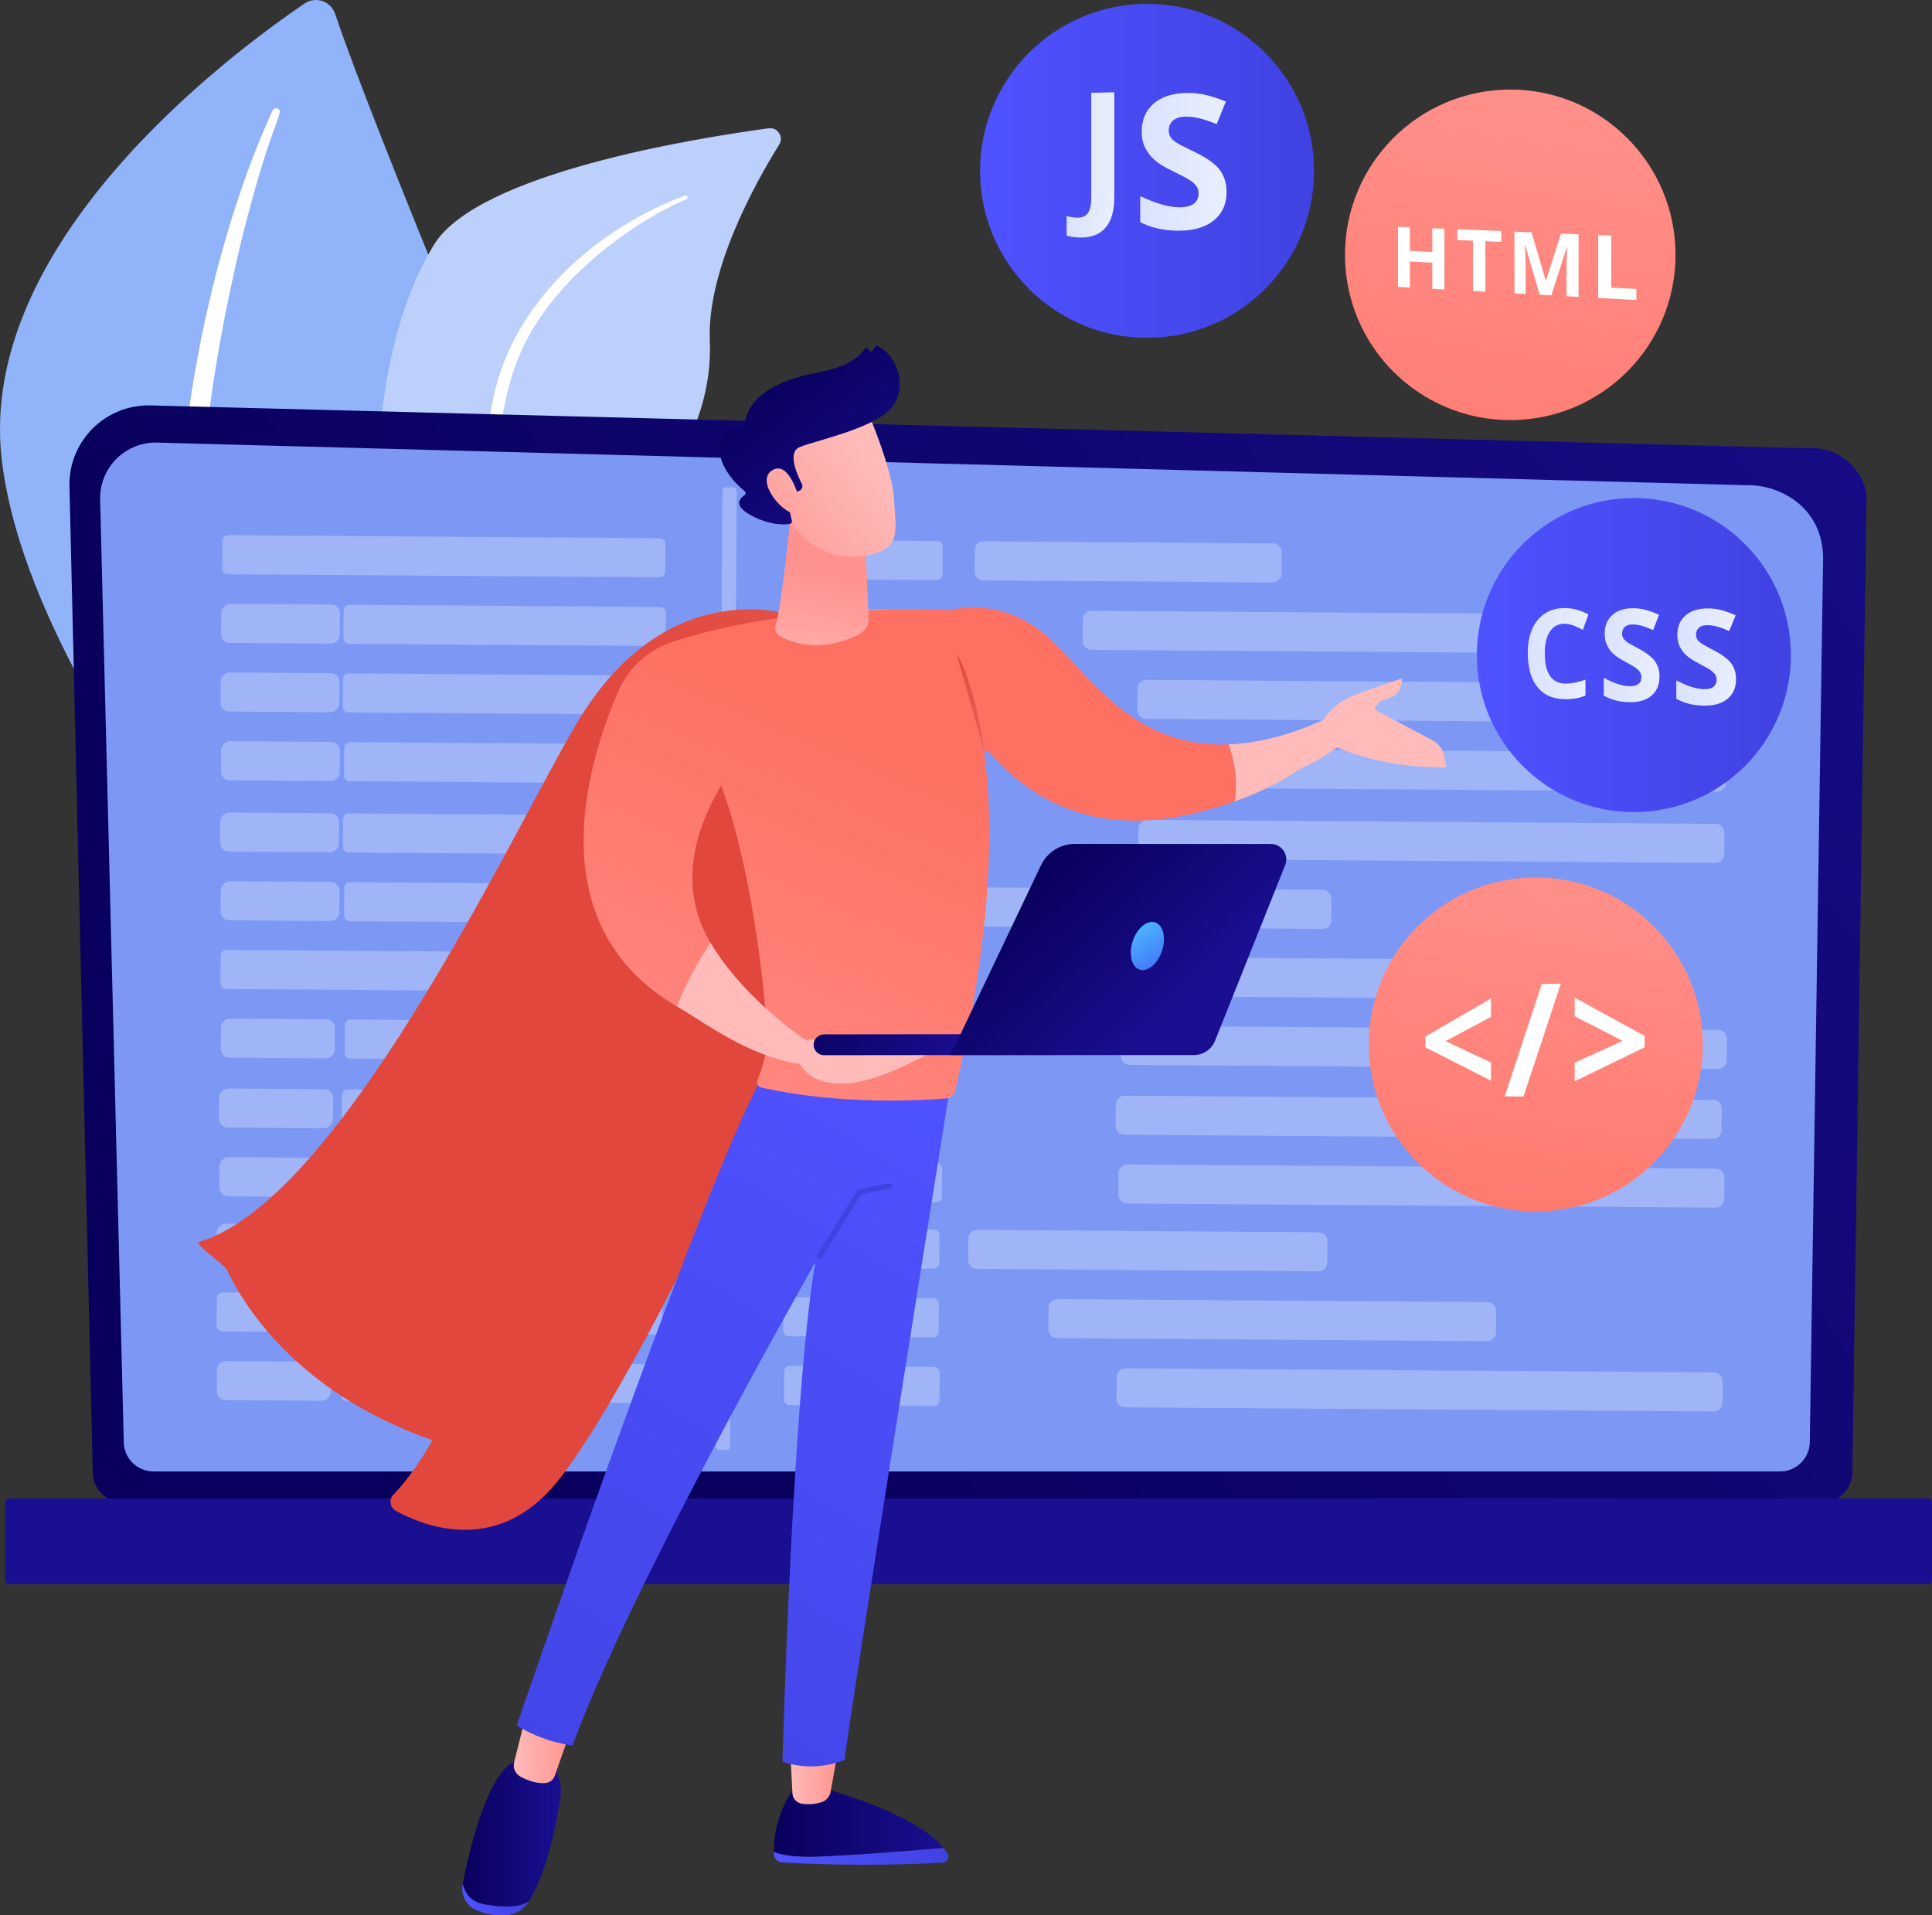 <?xml version="1.0" encoding="UTF-8"?><svg xmlns="http://www.w3.org/2000/svg" xmlns:xlink="http://www.w3.org/1999/xlink" viewBox="0 0 2791.13 2767.09"><rect x="0" y="0" width="2791.13" height="2767.09" fill="#333333" stroke="none"/><defs><linearGradient id="uuid-f533dae1-67f4-4eb5-a7a8-e3409a4de229" x1="814.23" y1="1774.52" x2="3226.4" y2="177.85" gradientUnits="userSpaceOnUse"><stop offset="0" stop-color="#09005d"/><stop offset="1" stop-color="#1a0f91"/></linearGradient><linearGradient id="uuid-f54ec94c-48d6-412d-8347-aca8b2641254" x1="1399.34" y1="1232" x2="1399.34" y2="1830.17" gradientTransform="translate(2798.68 4453.39) rotate(-180)" xlink:href="#uuid-f533dae1-67f4-4eb5-a7a8-e3409a4de229"/><linearGradient id="uuid-5ccba8f7-d646-43e3-9be8-f3a33cc5ed2d" x1="2264.56" y1="1190.78" x2="2150.62" y2="1981.68" gradientUnits="userSpaceOnUse"><stop offset="0" stop-color="#ff928e"/><stop offset="1" stop-color="#fe7062"/></linearGradient><linearGradient id="uuid-74e5969d-09d5-4375-86b9-97c4bd38d9bc" x1="1415.88" y1="246.81" x2="1898.43" y2="246.81" gradientUnits="userSpaceOnUse"><stop offset="0" stop-color="#4f52ff"/><stop offset="1" stop-color="#4042e2"/></linearGradient><linearGradient id="uuid-637a665a-3951-4e3e-9af5-cbc95367c197" x1="1540.96" y1="238.23" x2="1609.78" y2="238.23" gradientUnits="userSpaceOnUse"><stop offset="0" stop-color="#dae3fe"/><stop offset="1" stop-color="#e9effd"/></linearGradient><linearGradient id="uuid-a3c3b9e8-05ce-4ab4-a486-285a6656114c" x1="1647.28" y1="233.81" x2="1772" y2="233.81" xlink:href="#uuid-637a665a-3951-4e3e-9af5-cbc95367c197"/><linearGradient id="uuid-9becfeb6-fe47-4666-a89c-83a24d07d668" x1="2234.38" y1="61.39" x2="2066.82" y2="1039.95" xlink:href="#uuid-5ccba8f7-d646-43e3-9be8-f3a33cc5ed2d"/><linearGradient id="uuid-8b36b839-d64c-4b13-8e2d-7adcb8b50505" x1="2133.57" y1="946.36" x2="2587.26" y2="946.36" gradientTransform="translate(1360.53 -1391.88) rotate(45)" xlink:href="#uuid-74e5969d-09d5-4375-86b9-97c4bd38d9bc"/><linearGradient id="uuid-55f27a15-d5c8-4034-9556-2adc9167fe1b" x1="2207.14" y1="944.29" x2="2294.82" y2="944.29" xlink:href="#uuid-637a665a-3951-4e3e-9af5-cbc95367c197"/><linearGradient id="uuid-8ba9def0-9087-468f-9780-b1a162a9b3fe" x1="2316.89" y1="946.59" x2="2397.44" y2="946.59" xlink:href="#uuid-637a665a-3951-4e3e-9af5-cbc95367c197"/><linearGradient id="uuid-64b28ad4-89ec-44e0-a005-c99d832d2204" x1="2421.7" y1="949.24" x2="2508.03" y2="949.24" xlink:href="#uuid-637a665a-3951-4e3e-9af5-cbc95367c197"/><linearGradient id="uuid-5cbcbc10-2a45-49b5-9d2d-d4e82af77a6a" x1="967.73" y1="1141.49" x2="1410.07" y2="216.6" gradientUnits="userSpaceOnUse"><stop offset="0" stop-color="#e1473d"/><stop offset="1" stop-color="#e9605a"/></linearGradient><linearGradient id="uuid-d42253da-b705-439c-86e5-2ec58cca154f" x1="471.53" y1="2681.75" x2="723.75" y2="2681.75" gradientTransform="translate(646.41)" xlink:href="#uuid-74e5969d-09d5-4375-86b9-97c4bd38d9bc"/><linearGradient id="uuid-48574101-2820-46b2-b482-41dc8983dbae" x1="471.51" y1="2632.32" x2="716.62" y2="2632.32" gradientTransform="translate(646.41)" xlink:href="#uuid-f533dae1-67f4-4eb5-a7a8-e3409a4de229"/><linearGradient id="uuid-da32b5ef-a89f-47b1-9a3a-850ad2f9096c" x1="494.81" y1="2563.31" x2="565.86" y2="2563.31" gradientTransform="translate(646.41)" gradientUnits="userSpaceOnUse"><stop offset="0" stop-color="#febbba"/><stop offset="1" stop-color="#ff928e"/></linearGradient><linearGradient id="uuid-166fbe1d-0e10-41de-97a0-646679bc18e2" x1="21.35" y1="2744.3" x2="118.01" y2="2744.3" gradientTransform="translate(646.41)" xlink:href="#uuid-74e5969d-09d5-4375-86b9-97c4bd38d9bc"/><linearGradient id="uuid-a959f84d-da88-421d-9396-457af9647d8f" x1="22.06" y1="2648.11" x2="163.93" y2="2648.11" gradientTransform="translate(646.41)" xlink:href="#uuid-f533dae1-67f4-4eb5-a7a8-e3409a4de229"/><linearGradient id="uuid-6a48948a-d0c7-41e5-a868-e52b308a8d40" x1="95.8" y1="2526.26" x2="180.7" y2="2526.26" xlink:href="#uuid-da32b5ef-a89f-47b1-9a3a-850ad2f9096c"/><linearGradient id="uuid-a38d7ea8-b810-4dd0-a65e-fb57ddb05291" x1="782.56" y1="1610.03" x2="57.66" y2="2797.48" gradientTransform="translate(646.41)" xlink:href="#uuid-74e5969d-09d5-4375-86b9-97c4bd38d9bc"/><linearGradient id="uuid-af02fc19-ed69-40a0-8eb5-3eeb6dd242a0" x1="1347.93" y1="559.71" x2="1297.67" y2="1092.53" xlink:href="#uuid-74e5969d-09d5-4375-86b9-97c4bd38d9bc"/><linearGradient id="uuid-e05e21a1-a126-450c-aa63-df9c78af6b5e" x1="1244.61" y1="1040.9" x2="907.83" y2="1809.97" gradientUnits="userSpaceOnUse"><stop offset="0" stop-color="#fe7062"/><stop offset="1" stop-color="#ff928e"/></linearGradient><linearGradient id="uuid-44b99286-e77e-43d0-a7aa-c62f77192b4e" x1="514.09" y1="1020.57" x2="550.88" y2="827.43" xlink:href="#uuid-da32b5ef-a89f-47b1-9a3a-850ad2f9096c"/><linearGradient id="uuid-2c3dc0f6-0434-4850-848c-336cd735a704" x1="613.63" y1="666.22" x2="403.73" y2="826.82" xlink:href="#uuid-da32b5ef-a89f-47b1-9a3a-850ad2f9096c"/><linearGradient id="uuid-dfd890ac-914b-4ebf-a334-ee197871e185" x1="465.87" y1="539.05" x2="661.36" y2="790.75" gradientTransform="translate(646.41)" xlink:href="#uuid-f533dae1-67f4-4eb5-a7a8-e3409a4de229"/><linearGradient id="uuid-bd20b69b-3f84-43c8-98f1-2283c46a31aa" x1="587.6" y1="632.19" x2="377.7" y2="792.8" xlink:href="#uuid-da32b5ef-a89f-47b1-9a3a-850ad2f9096c"/><linearGradient id="uuid-b29dd6b4-7255-483b-b95e-4c33066f916c" x1="747.76" y1="716.79" x2="973.96" y2="3.01" xlink:href="#uuid-da32b5ef-a89f-47b1-9a3a-850ad2f9096c"/><linearGradient id="uuid-8f851ffb-24f6-4702-bd09-5476ed64d2b7" x1="-1004.09" y1="-11106.99" x2="-777.89" y2="-11820.77" gradientTransform="translate(-3753.22) rotate(-180) scale(1 -1)" xlink:href="#uuid-da32b5ef-a89f-47b1-9a3a-850ad2f9096c"/><linearGradient id="uuid-2c4ba5bb-e23a-4c1d-a349-b094420cee9c" x1="729.94" y1="1550.76" x2="456.26" y2="1625.76" gradientTransform="translate(1937.89 -78.52) rotate(-177.17) scale(1 -1)" xlink:href="#uuid-f533dae1-67f4-4eb5-a7a8-e3409a4de229"/><linearGradient id="uuid-b14ca3e6-78b5-4f78-9897-0d64c49a9eb2" x1="415.97" y1="1259.68" x2="222.93" y2="1463.72" gradientTransform="translate(1919.33) rotate(-180) scale(1 -1)" xlink:href="#uuid-f533dae1-67f4-4eb5-a7a8-e3409a4de229"/><linearGradient id="uuid-7709e04b-4373-4b6f-8cbf-50bcab3b5076" x1="298.91" y1="1310.68" x2="211.65" y2="1442.08" gradientTransform="translate(1919.33) rotate(-180) scale(1 -1)" gradientUnits="userSpaceOnUse"><stop offset="0" stop-color="#53d8ff"/><stop offset="1" stop-color="#3840f7"/></linearGradient><linearGradient id="uuid-9f18c10d-9e81-40a6-92fa-0ca842967998" x1="1514.11" y1="1158.92" x2="1177.33" y2="1927.99" xlink:href="#uuid-e05e21a1-a126-450c-aa63-df9c78af6b5e"/><linearGradient id="uuid-7ca8a3fc-38c7-43b4-a0c9-d81aefa0172d" x1="7452.08" y1="-3030.8" x2="7753.68" y2="-3166.52" gradientTransform="translate(3070.27 386.03) rotate(6.16)" xlink:href="#uuid-da32b5ef-a89f-47b1-9a3a-850ad2f9096c"/><linearGradient id="uuid-f9f9a475-1933-4143-84b4-d7b0b22d7d42" x1="7459.68" y1="-3015.01" x2="7761.29" y2="-3150.73" gradientTransform="translate(3070.27 386.03) rotate(6.16)" xlink:href="#uuid-da32b5ef-a89f-47b1-9a3a-850ad2f9096c"/><linearGradient id="uuid-43b71231-48ed-4425-981d-b0e9e5d879ef" x1="1381.65" y1="1014.59" x2="1421.93" y2="1014.59" xlink:href="#uuid-5cbcbc10-2a45-49b5-9d2d-d4e82af77a6a"/></defs><g style="isolation:isolate;"><g id="uuid-752f98e3-98c1-4d1c-8d19-73fa3fe18ba0"><path d="M513.12,1524.76s-129.96-280.09-32.58-412.6c97.38-132.51,324.62-287.78,156.97-698.22C539.36,173.64,499.96,67.06,484.16,19.98c-6.16-18.36-28.11-25.8-44.13-14.91C326.69,82.08-32.7,352.43,2.4,662.78c41.61,367.93,510.72,861.97,510.72,861.97Z" style="fill:#91b3fa; stroke-width:0px;"/><path d="M393.78,159.71c-82.9,179.87-146.47,462.01-136.87,712.29,4.63,39.92,5.91,128.55,50.28,267.68,36.2,116.39,93.36,231.15,141.94,302.44,3.07,4.51,9.21,5.67,13.72,2.6,7.75-5.28,2.67-13.88,2.72-13.56-74.65-125.43-139.6-293.73-165.92-459.64-30.4-204.55,2.31-429.94,50.52-630.02l5.25-19.92c38.86-151.56,57.05-160.48,45.37-164.78-2.76-1.02-5.81.29-7.03,2.91Z" style="fill:#fff; mix-blend-mode:soft-light; stroke-width:0px;"/><path d="M620.66,1622.12c-16.05,15.57,3.5-323.19-62.31-738.27-31.01-195.6-7.9-406.33,68.83-530.61,63.86-103.43,379.28-153.87,483.3-167.88,13-1.75,22.17,12.4,15.23,23.53-34.22,54.86-104.6,180.9-100.26,283.44,5.72,135.15-86.44,252.28-184.95,307.92-98.52,55.64-150.44,95.42-146.95,280.78,3.49,185.36-27.29,496.84-72.89,541.09Z" style="fill:#bdd0fb; stroke-width:0px;"/><path d="M989.42,282.63c-123.56,46-239.43,146.89-272.79,276.28l-3.11,12.32c-7.07,28.82-35.91,226.74-36.75,383.3,0,1.95,1.56,3.54,3.52,3.55,3.31.02,3.74-3.76,3.55-3.38,6.65-90.45,20.57-206.92,33.26-294.75,13.14-95.62,22.95-160.67,96.79-243.95,82.82-90.76,177.95-128.27,177.68-128.12,1.43-.63,2.08-2.31,1.45-3.74-.61-1.38-2.19-2.03-3.58-1.51Z" style="fill:#fff; mix-blend-mode:soft-light; stroke-width:0px;"/><path d="M134.03,2126.35c0,24.91,20.4,45.29,45.33,45.29h2451.45c24.93,0,45.33-20.38,45.33-45.29l20.4-1408.78c0-24.91-29.35-73.54-83.13-69.88l-2395.83-61.99c-31.28-.81-61.53,11.23-83.69,33.31-22.15,22.08-34.28,52.27-33.54,83.53l33.67,1423.82Z" style="fill:url(#uuid-f533dae1-67f4-4eb5-a7a8-e3409a4de229); stroke-width:0px;"/><path d="M178.79,2082.9c0,23.59,19.3,42.89,42.89,42.89h2350.02c23.59,0,42.89-19.3,42.89-42.89l19.25-1278.9c-2.27-76.96-69.74-104.62-110.64-102.99l-2296.18-61.6c-21.98-.59-43.23,7.88-58.79,23.4-15.57,15.53-24.13,36.78-23.58,58.76l34.15,1361.34Z" style="fill:#7d97f4; stroke-width:0px;"/><rect x="7.55" y="2164.81" width="2783.57" height="123.78" rx="5.65" ry="5.65" transform="translate(2798.68 4453.39) rotate(180)" style="fill:url(#uuid-f54ec94c-48d6-412d-8347-aca8b2641254); stroke-width:0px;"/><path d="M952.73,833.99l-623.47-4.37c-4.57-.03-8.26-3.77-8.22-8.34l.28-39.88c.03-4.57,3.77-8.26,8.34-8.22l623.47,4.37c4.57.03,8.26,3.77,8.22,8.34l-.28,39.88c-.03,4.57-3.77,8.26-8.34,8.22Z" style="fill:#bdd0fb; opacity:.53; stroke-width:0px;"/><path d="M1353.69,838.02l-208.69-1.46c-4.39-.03-7.92-3.61-7.89-8l.28-40.55c.03-4.39,3.61-7.92,8-7.89l208.69,1.46c4.39.03,7.92,3.61,7.89,8l-.28,40.55c-.03,4.39-3.61,7.92-8,7.89Z" style="fill:#bdd0fb; opacity:.53; stroke-width:0px;"/><path d="M1838.82,841.42l-418.27-2.93c-6.98-.05-12.59-5.74-12.54-12.72l.22-31.17c.05-6.98,5.74-12.59,12.72-12.54l418.27,2.93c6.98.05,12.59,5.74,12.54,12.72l-.22,31.17c-.05,6.98-5.74,12.59-12.72,12.54Z" style="fill:#bdd0fb; opacity:.53; stroke-width:0px;"/><rect x="377.08" y="815.33" width="56.44" height="171.58" rx="12.63" ry="12.63" transform="translate(-498.64 1300.1) rotate(-89.6)" style="fill:#bdd0fb; opacity:.53; stroke-width:0px;"/><path d="M953.3,933.28l-448.91-3.14c-4.57-.03-8.26-3.77-8.22-8.34l.28-39.88c.03-4.57,3.77-8.26,8.34-8.22l448.91,3.14c4.57.03,8.26,3.77,8.22,8.34l-.28,39.88c-.03,4.57-3.77,8.26-8.34,8.22Z" style="fill:#bdd0fb; opacity:.53; stroke-width:0px;"/><path d="M1354.8,937.32l-208.69-1.46c-4.39-.03-7.92-3.61-7.89-8l.28-40.55c.03-4.39,3.61-7.92,8-7.89l208.69,1.46c4.39.03,7.92,3.61,7.89,8l-.28,40.55c-.03,4.39-3.61,7.92-8,7.89Z" style="fill:#bdd0fb; opacity:.53; stroke-width:0px;"/><path d="M2201.25,943.25l-624.49-4.37c-6.98-.05-12.59-5.74-12.54-12.72l.22-31.17c.05-6.98,5.74-12.59,12.72-12.54l624.49,4.37c6.98.05,12.59,5.74,12.54,12.72l-.22,31.17c-.05,6.98-5.74,12.59-12.72,12.54Z" style="fill:#bdd0fb; opacity:.53; stroke-width:0px;"/><rect x="376.26" y="914.48" width="56.44" height="171.58" rx="12.63" ry="12.63" transform="translate(-598.59 1397.73) rotate(-89.6)" style="fill:#bdd0fb; opacity:.53; stroke-width:0px;"/><path d="M952.38,1032.43l-448.91-3.14c-4.57-.03-8.26-3.77-8.22-8.34l.28-39.88c.03-4.57,3.77-8.26,8.34-8.22l448.91,3.14c4.57.03,8.26,3.77,8.22,8.34l-.28,39.88c-.03,4.57-3.77,8.26-8.34,8.22Z" style="fill:#bdd0fb; opacity:.53; stroke-width:0px;"/><path d="M1353.95,1036.46l-208.69-1.46c-4.39-.03-7.92-3.61-7.89-8l.28-40.55c.03-4.39,3.61-7.92,8-7.89l208.69,1.46c4.39.03,7.92,3.61,7.89,8l-.28,40.55c-.03,4.39-3.61,7.92-8,7.89Z" style="fill:#bdd0fb; opacity:.53; stroke-width:0px;"/><path d="M2476.99,1044.33l-821.41-5.75c-6.98-.05-12.59-5.74-12.54-12.72l.22-31.17c.05-6.98,5.74-12.59,12.72-12.54l821.41,5.75c6.98.05,12.59,5.74,12.54,12.72l-.22,31.17c-.05,6.98-5.74,12.59-12.72,12.54Z" style="fill:#bdd0fb; opacity:.53; stroke-width:0px;"/><rect x="376.94" y="1013.77" width="56.44" height="171.58" rx="12.63" ry="12.63" transform="translate(-697.21 1497.02) rotate(-89.6)" style="fill:#bdd0fb; opacity:.53; stroke-width:0px;"/><path d="M954.13,1131.73l-448.91-3.14c-4.57-.03-8.26-3.77-8.22-8.34l.28-39.88c.03-4.57,3.77-8.26,8.34-8.22l448.91,3.14c4.57.03,8.26,3.77,8.22,8.34l-.28,39.88c-.03,4.57-3.77,8.26-8.34,8.22Z" style="fill:#bdd0fb; opacity:.53; stroke-width:0px;"/><path d="M1355.06,1135.76l-208.69-1.46c-4.39-.03-7.92-3.61-7.89-8l.28-40.55c.03-4.39,3.61-7.92,8-7.89l208.69,1.46c4.39.03,7.92,3.61,7.89,8l-.28,40.55c-.03,4.39-3.61,7.92-8,7.89Z" style="fill:#bdd0fb; opacity:.53; stroke-width:0px;"/><path d="M2480.74,1143.65l-821.41-5.75c-6.98-.05-12.59-5.74-12.54-12.72l.22-31.17c.05-6.98,5.74-12.59,12.72-12.54l821.41,5.75c6.98.05,12.59,5.74,12.54,12.72l-.22,31.17c-.05,6.98-5.74,12.59-12.72,12.54Z" style="fill:#bdd0fb; opacity:.53; stroke-width:0px;"/><rect x="375.7" y="1116.79" width="56.44" height="171.58" rx="12.63" ry="12.63" transform="translate(-801.46 1598.07) rotate(-89.6)" style="fill:#bdd0fb; opacity:.53; stroke-width:0px;"/><path d="M952.49,1234.75l-448.91-3.14c-4.57-.03-8.25-3.77-8.22-8.34l.28-39.88c.03-4.57,3.77-8.26,8.34-8.22l448.91,3.14c4.57.03,8.26,3.77,8.22,8.34l-.28,39.88c-.03,4.57-3.77,8.26-8.34,8.22Z" style="fill:#bdd0fb; opacity:.53; stroke-width:0px;"/><path d="M1353.65,1238.78l-208.69-1.46c-4.39-.03-7.92-3.61-7.89-8l.28-40.55c.03-4.39,3.61-7.92,8-7.89l208.69,1.46c4.39.03,7.92,3.61,7.89,8l-.28,40.55c-.03,4.39-3.61,7.92-8,7.89Z" style="fill:#bdd0fb; opacity:.53; stroke-width:0px;"/><path d="M2478.34,1246.66l-821.41-5.75c-6.98-.05-12.59-5.74-12.54-12.72l.22-31.17c.05-6.98,5.74-12.59,12.72-12.54l821.41,5.75c6.98.05,12.59,5.74,12.54,12.72l-.22,31.17c-.05,6.98-5.74,12.59-12.72,12.54Z" style="fill:#bdd0fb; opacity:.53; stroke-width:0px;"/><rect x="376.39" y="1216.09" width="56.44" height="171.58" rx="12.63" ry="12.63" transform="translate(-900.08 1697.36) rotate(-89.6)" style="fill:#bdd0fb; opacity:.53; stroke-width:0px;"/><path d="M954.24,1334.05l-448.91-3.14c-4.57-.03-8.25-3.77-8.22-8.34l.28-39.88c.03-4.57,3.77-8.25,8.34-8.22l448.91,3.14c4.57.03,8.26,3.77,8.22,8.34l-.28,39.88c-.03,4.57-3.77,8.26-8.34,8.22Z" style="fill:#bdd0fb; opacity:.53; stroke-width:0px;"/><path d="M1354.76,1338.08l-208.69-1.46c-4.39-.03-7.92-3.61-7.89-8l.28-40.55c.03-4.39,3.61-7.92,8-7.89l208.69,1.46c4.39.03,7.92,3.61,7.89,8l-.28,40.55c-.03,4.39-3.61,7.92-8,7.89Z" style="fill:#bdd0fb; opacity:.53; stroke-width:0px;"/><path d="M1910.52,1341.97l-493.47-3.46c-6.98-.05-12.59-5.74-12.54-12.72l.22-31.17c.05-6.98,5.74-12.59,12.72-12.54l493.47,3.46c6.98.05,12.59,5.74,12.54,12.72l-.22,31.17c-.05,6.98-5.74,12.59-12.72,12.54Z" style="fill:#bdd0fb; opacity:.53; stroke-width:0px;"/><path d="M953.67,1433.2l-626.96-4.39c-4.57-.03-8.26-3.77-8.22-8.34l.28-39.88c.03-4.57,3.77-8.26,8.34-8.22l626.96,4.39c4.57.03,8.26,3.77,8.22,8.34l-.28,39.88c-.03,4.57-3.77,8.26-8.34,8.22Z" style="fill:#bdd0fb; opacity:.53; stroke-width:0px;"/><path d="M1353.9,1437.22l-208.69-1.46c-4.39-.03-7.92-3.61-7.89-8l.28-40.55c.03-4.39,3.61-7.92,8-7.89l208.69,1.46c4.39.03,7.92,3.61,7.89,8l-.28,40.55c-.03,4.39-3.61,7.92-8,7.89Z" style="fill:#bdd0fb; opacity:.53; stroke-width:0px;"/><path d="M2154.72,1442.83l-621.45-4.35c-6.98-.05-12.59-5.74-12.54-12.72l.22-31.17c.05-6.98,5.74-12.59,12.72-12.54l621.45,4.35c6.98.05,12.59,5.74,12.54,12.72l-.22,31.17c-.05,6.98-5.74,12.59-12.72,12.54Z" style="fill:#bdd0fb; opacity:.53; stroke-width:0px;"/><rect x="373.22" y="1417.94" width="56.44" height="164.72" rx="12.63" ry="12.63" transform="translate(-1101.63 1891.22) rotate(-89.6)" style="fill:#bdd0fb; opacity:.53; stroke-width:0px;"/><path d="M955.08,1532.5l-448.91-3.14c-4.57-.03-8.26-3.77-8.22-8.34l.28-39.88c.03-4.57,3.77-8.26,8.34-8.22l448.91,3.14c4.57.03,8.26,3.77,8.22,8.34l-.28,39.88c-.03,4.57-3.77,8.26-8.34,8.22Z" style="fill:#bdd0fb; opacity:.53; stroke-width:0px;"/><path d="M1355.01,1536.52l-208.69-1.46c-4.39-.03-7.92-3.61-7.89-8l.28-40.55c.03-4.39,3.61-7.92,8-7.89l208.69,1.46c4.39.03,7.92,3.61,7.89,8l-.28,40.55c-.03,4.39-3.61,7.92-8,7.89Z" style="fill:#bdd0fb; opacity:.53; stroke-width:0px;"/><path d="M2481.84,1544.42l-850.17-5.95c-6.98-.05-12.59-5.74-12.54-12.72l.22-31.17c.05-6.98,5.74-12.59,12.72-12.54l850.17,5.95c6.98.05,12.59,5.74,12.54,12.72l-.22,31.17c-.05,6.98-5.74,12.59-12.72,12.54Z" style="fill:#bdd0fb; opacity:.53; stroke-width:0px;"/><rect x="370.62" y="1710.8" width="56.44" height="171.58" rx="12.63" ry="12.63" transform="translate(-1400.5 2182.83) rotate(-89.6)" style="fill:#bdd0fb; opacity:.53; stroke-width:0px;"/><path d="M948.7,1828.76l-448.91-3.14c-4.57-.03-8.26-3.77-8.22-8.34l.28-39.88c.03-4.57,3.77-8.26,8.34-8.22l448.91,3.14c4.57.03,8.26,3.77,8.22,8.34l-.28,39.88c-.03,4.57-3.77,8.26-8.34,8.22Z" style="fill:#bdd0fb; opacity:.53; stroke-width:0px;"/><path d="M1348.99,1832.79l-208.69-1.46c-4.39-.03-7.92-3.61-7.89-8l.28-40.55c.03-4.39,3.61-7.92,8-7.89l208.69,1.46c4.39.03,7.92,3.61,7.89,8l-.28,40.55c-.03,4.39-3.61,7.92-8,7.89Z" style="fill:#bdd0fb; opacity:.53; stroke-width:0px;"/><path d="M1904.75,1836.68l-493.47-3.46c-6.98-.05-12.59-5.74-12.54-12.72l.22-31.17c.05-6.98,5.74-12.59,12.72-12.54l493.47,3.46c6.98.05,12.59,5.74,12.54,12.72l-.22,31.17c-.05,6.98-5.74,12.59-12.72,12.54Z" style="fill:#bdd0fb; opacity:.53; stroke-width:0px;"/><path d="M948.12,1927.91l-626.96-4.39c-4.57-.03-8.26-3.77-8.22-8.34l.28-39.88c.03-4.57,3.77-8.26,8.34-8.22l626.96,4.39c4.57.03,8.26,3.77,8.22,8.34l-.28,39.88c-.03,4.57-3.77,8.26-8.34,8.22Z" style="fill:#bdd0fb; opacity:.53; stroke-width:0px;"/><path d="M1348.13,1931.93l-208.69-1.46c-4.39-.03-7.92-3.61-7.89-8l.28-40.55c.03-4.39,3.61-7.92,8-7.89l208.69,1.46c4.39.03,7.92,3.61,7.89,8l-.28,40.55c-.03,4.39-3.61,7.92-8,7.89Z" style="fill:#bdd0fb; opacity:.53; stroke-width:0px;"/><path d="M2148.6,1937.54l-621.45-4.35c-6.98-.05-12.59-5.74-12.54-12.72l.22-31.17c.05-6.98,5.74-12.59,12.72-12.54l621.45,4.35c6.98.05,12.59,5.74,12.54,12.72l-.22,31.17c-.05,6.98-5.74,12.59-12.72,12.54Z" style="fill:#bdd0fb; opacity:.53; stroke-width:0px;"/><rect x="367.45" y="1912.64" width="56.44" height="164.72" rx="12.63" ry="12.63" transform="translate(-1602.06 2376.69) rotate(-89.6)" style="fill:#bdd0fb; opacity:.53; stroke-width:0px;"/><path d="M949.53,2027.21l-448.91-3.14c-4.57-.03-8.26-3.77-8.22-8.34l.28-39.88c.03-4.57,3.77-8.26,8.34-8.22l448.91,3.14c4.57.03,8.26,3.77,8.22,8.34l-.28,39.88c-.03,4.57-3.77,8.26-8.34,8.22Z" style="fill:#bdd0fb; opacity:.53; stroke-width:0px;"/><path d="M1349.24,2031.23l-208.69-1.46c-4.39-.03-7.92-3.61-7.89-8l.28-40.55c.03-4.39,3.61-7.92,8-7.89l208.69,1.46c4.39.03,7.92,3.61,7.89,8l-.28,40.55c-.03,4.39-3.61,7.92-8,7.89Z" style="fill:#bdd0fb; opacity:.53; stroke-width:0px;"/><path d="M2475.72,2039.12l-850.17-5.95c-6.98-.05-12.59-5.74-12.54-12.72l.22-31.17c.05-6.98,5.74-12.59,12.72-12.54l850.17,5.95c6.98.05,12.59,5.74,12.54,12.72l-.22,31.17c-.05,6.98-5.74,12.59-12.72,12.54Z" style="fill:#bdd0fb; opacity:.53; stroke-width:0px;"/><rect x="370.59" y="1518.9" width="56.44" height="164.72" rx="12.63" ry="12.63" transform="translate(-1205.21 1988.85) rotate(-89.6)" style="fill:#bdd0fb; opacity:.53; stroke-width:0px;"/><path d="M950.81,1633.46l-448.91-3.14c-4.57-.03-8.26-3.77-8.22-8.34l.28-39.88c.03-4.57,3.77-8.26,8.34-8.22l448.91,3.14c4.57.03,8.26,3.77,8.22,8.34l-.28,39.88c-.03,4.57-3.77,8.26-8.34,8.22Z" style="fill:#bdd0fb; opacity:.53; stroke-width:0px;"/><path d="M1351.68,1637.49l-208.69-1.46c-4.39-.03-7.92-3.61-7.89-8l.28-40.55c.03-4.39,3.61-7.92,8-7.89l208.69,1.46c4.39.03,7.92,3.61,7.89,8l-.28,40.55c-.03,4.39-3.61,7.92-8,7.89Z" style="fill:#bdd0fb; opacity:.53; stroke-width:0px;"/><path d="M2474.44,1645.35l-850.17-5.95c-6.98-.05-12.59-5.74-12.54-12.72l.22-31.17c.05-6.98,5.74-12.59,12.72-12.54l850.17,5.95c6.98.05,12.59,5.74,12.54,12.72l-.22,31.17c-.05,6.98-5.74,12.59-12.72,12.54Z" style="fill:#bdd0fb; opacity:.53; stroke-width:0px;"/><rect x="371.22" y="1618.2" width="56.44" height="164.72" rx="12.63" ry="12.63" transform="translate(-1303.88 2088.08) rotate(-89.6)" style="fill:#bdd0fb; opacity:.53; stroke-width:0px;"/><path d="M952.56,1732.76l-448.91-3.14c-4.57-.03-8.26-3.77-8.22-8.34l.28-39.88c.03-4.57,3.77-8.26,8.34-8.22l448.91,3.14c4.57.03,8.26,3.77,8.22,8.34l-.28,39.88c-.03,4.57-3.77,8.26-8.34,8.22Z" style="fill:#bdd0fb; opacity:.53; stroke-width:0px;"/><path d="M1352.79,1736.79l-208.69-1.46c-4.39-.03-7.92-3.61-7.89-8l.28-40.55c.03-4.39,3.61-7.92,8-7.89l208.69,1.46c4.39.03,7.92,3.61,7.89,8l-.28,40.55c-.03,4.39-3.61,7.92-8,7.89Z" style="fill:#bdd0fb; opacity:.53; stroke-width:0px;"/><path d="M2478.35,1744.67l-850.17-5.95c-6.98-.05-12.59-5.74-12.54-12.72l.22-31.17c.05-6.98,5.74-12.59,12.72-12.54l850.17,5.95c6.98.05,12.59,5.74,12.54,12.72l-.22,31.17c-.05,6.98-5.74,12.59-12.72,12.54Z" style="fill:#bdd0fb; opacity:.53; stroke-width:0px;"/><path d="M1050.04,2094.76l-11.44-.08c-2.56-.02-4.62-2.11-4.6-4.67l9.68-1381.56c.02-2.56,2.11-4.62,4.67-4.6l11.44.08c2.56.02,4.62,2.11,4.6,4.67l-9.68,1381.56c-.02,2.56-2.11,4.62-4.67,4.6Z" style="fill:#bdd0fb; opacity:.53; stroke-width:0px;"/><circle cx="2218.73" cy="1508.93" r="241.28" style="fill:url(#uuid-5ccba8f7-d646-43e3-9be8-f3a33cc5ed2d); stroke-width:0px;"/><path d="M2154.02,1561.29l-94.83-48.26v-15.54l94.83-54.91v26.46l-65.61,35.04,65.61,30.88v26.34Z" style="fill:#fff; stroke-width:0px;"/><path d="M2254.9,1421.14l-53.94,163-27.09-.28,53.51-162.35,27.52-.37Z" style="fill:#fff; stroke-width:0px;"/><path d="M2274.95,1535.31l69.31-31.63-69.31-35.46v-26.93l101.07,55.39v16.28l-101.07,49.16v-26.81Z" style="fill:#fff; stroke-width:0px;"/><circle cx="1657.16" cy="246.81" r="241.28" style="fill:url(#uuid-74e5969d-09d5-4375-86b9-97c4bd38d9bc); stroke-width:0px;"/><path d="M1560.27,343.15c-7.4-.13-13.84-1.05-19.31-2.75v-28.35c5.61,1.53,10.74,2.32,15.39,2.38,7.2.08,12.37-2.19,15.49-6.84,3.12-4.65,4.69-11.96,4.69-21.92v-151.59l33.25-.78v152.35c0,19.01-4.21,33.43-12.6,43.25-8.37,9.79-20.69,14.53-36.91,14.25Z" style="fill:url(#uuid-637a665a-3951-4e3e-9af5-cbc95367c197); stroke-width:0px;"/><path d="M1772,277.3c0,17.69-6.36,31.56-19.03,41.58-12.61,9.97-30.05,14.77-52.24,14.44-20.27-.3-38.07-4.42-53.45-12.31v-37.69c12.64,5.84,23.38,9.99,32.21,12.42,8.86,2.44,16.99,3.7,24.37,3.76,8.9.08,15.74-1.59,20.52-5.01,4.79-3.42,7.18-8.54,7.18-15.37,0-3.81-1.06-7.2-3.17-10.18-2.11-2.98-5.2-5.84-9.28-8.58-4.07-2.74-12.34-7.11-24.78-13.1-11.6-5.52-20.27-10.8-26.03-15.86-5.75-5.05-10.33-10.92-13.75-17.63-3.41-6.7-5.12-14.54-5.12-23.53,0-16.94,5.62-30.35,16.87-40.27,11.31-9.97,27.03-15.2,47.22-15.66,9.98-.23,19.54.75,28.67,2.94,9.16,2.2,18.77,5.38,28.85,9.54l-13.36,32.48c-10.38-4.12-18.93-6.97-25.67-8.55-6.72-1.57-13.32-2.31-19.79-2.2-7.67.13-13.54,2.03-17.63,5.7-4.08,3.67-6.11,8.4-6.11,14.21,0,3.61.83,6.74,2.47,9.4,1.64,2.67,4.27,5.24,7.87,7.71,3.61,2.48,12.17,6.93,25.74,13.37,18.05,8.59,30.5,17.27,37.25,26.03,6.77,8.78,10.17,19.57,10.17,32.34Z" style="fill:url(#uuid-a3c3b9e8-05ce-4ab4-a486-285a6656114c); stroke-width:0px;"/><circle cx="2181.85" cy="368.15" r="238.76" style="fill:url(#uuid-9becfeb6-fe47-4666-a89c-83a24d07d668); stroke-width:0px;"/><path d="M2086.72,418.16l-17.44-.96v-37.76l-32.43-1.6v37.57l-17.23-.95v-86.81l17.23.72v34.12l32.43,1.52v-34.29l17.44.73v87.73Z" style="fill:#fff; stroke-width:0px;"/><path d="M2145.86,421.43l-17.82-.99v-72.72l-22.68-1v-15.53l63.47,2.64v15.68l-22.97-1.01v72.92Z" style="fill:#fff; stroke-width:0px;"/><path d="M2224.25,425.77l-20.72-71.23-.53-.02c.74,14.29,1.12,23.82,1.12,28.59v41.55l-16.22-.9v-89.12l24.74,1.03,20.43,69.47.36.02,21.81-67.72,25.26,1.05v90.39l-17.32-.96v-42.67c0-2.01.03-4.34.09-6.96.06-2.63.33-9.6.81-20.93l-.54-.02-22.46,69.37-16.82-.93Z" style="fill:#fff; stroke-width:0px;"/><path d="M2308.87,430.45v-90.78l18.84.78v75.1l36.34,1.92v16.03l-55.18-3.05Z" style="fill:#fff; stroke-width:0px;"/><circle cx="2360.42" cy="946.36" r="226.84" transform="translate(22.17 1946.25) rotate(-45)" style="fill:url(#uuid-8b36b839-d64c-4b13-8e2d-7adcb8b50505); stroke-width:0px;"/><path d="M2260.48,901.1c-9.23-.09-16.33,3.66-21.32,11.23-4.98,7.55-7.45,18.11-7.42,31.7.06,28.27,9.63,42.77,28.9,43.53,8.16.32,18.1-1.55,29.86-5.63l.03,22.98c-9.67,3.97-20.39,5.67-32.15,5.12-16.74-.78-29.42-6.96-38.16-18.49-8.69-11.46-13.04-27.54-13.09-48.29-.03-13.08,2.06-24.5,6.28-34.29,4.23-9.82,10.36-17.36,18.39-22.6,8.08-5.27,17.61-7.91,28.63-7.88,11.31.03,22.77,3.09,34.38,9.22l-8.07,22.25c-4.41-2.35-8.84-4.41-13.27-6.16-4.43-1.75-8.76-2.64-13-2.69Z" style="fill:url(#uuid-55f27a15-d5c8-4034-9556-2adc9167fe1b); stroke-width:0px;"/><path d="M2397.44,977.54c0,12.09-4.11,21.44-12.31,28.03-8.15,6.55-19.42,9.48-33.74,8.81-13.08-.61-24.56-3.77-34.47-9.46l-.03-25.68c8.15,4.23,15.08,7.26,20.77,9.09,5.71,1.84,10.96,2.86,15.73,3.04,5.75.23,10.17-.78,13.25-3.01,3.09-2.24,4.64-5.69,4.64-10.35,0-2.6-.69-4.94-2.05-7.01-1.36-2.07-3.37-4.08-6-6.04-2.63-1.95-7.98-5.09-16.01-9.41-7.49-3.98-13.09-7.75-16.8-11.31-3.71-3.55-6.67-7.65-8.88-12.28-2.21-4.63-3.31-10.01-3.32-16.15-.01-11.56,3.6-20.62,10.85-27.2,7.29-6.62,17.44-9.92,30.5-9.89,6.45.02,12.64.85,18.55,2.51,5.93,1.66,12.16,4.01,18.69,7.03l-8.65,22c-6.72-3.01-12.26-5.1-16.62-6.3-4.35-1.2-8.62-1.82-12.8-1.86-4.96-.05-8.76,1.15-11.39,3.59-2.63,2.44-3.94,5.63-3.94,9.6,0,2.46.53,4.62,1.6,6.47,1.07,1.85,2.76,3.65,5.09,5.41,2.33,1.76,7.87,4.96,16.64,9.61,11.68,6.2,19.73,12.37,24.11,18.48,4.39,6.13,6.59,13.57,6.59,22.3Z" style="fill:url(#uuid-8ba9def0-9087-468f-9780-b1a162a9b3fe); stroke-width:0px;"/><path d="M2508.03,981.34c-.01,12.52-4.44,22.2-13.23,29.01-8.75,6.77-20.84,9.78-36.18,9.06-14.01-.66-26.3-3.95-36.91-9.85v-26.57c8.72,4.38,16.14,7.53,22.24,9.44,6.12,1.91,11.74,2.97,16.85,3.17,6.16.24,10.9-.79,14.21-3.1,3.32-2.32,4.98-5.89,4.98-10.71,0-2.69-.73-5.12-2.19-7.26-1.46-2.14-3.6-4.23-6.42-6.26-2.82-2.02-8.54-5.28-17.15-9.76-8.02-4.13-14.01-8.04-17.99-11.72-3.97-3.68-7.13-7.92-9.5-12.72-2.36-4.79-3.53-10.36-3.53-16.71,0-11.96,3.88-21.33,11.66-28.14,7.82-6.85,18.7-10.26,32.69-10.23,6.92.02,13.55.88,19.88,2.6,6.36,1.72,13.04,4.15,20.04,7.29l-9.31,22.78c-7.2-3.11-13.14-5.29-17.81-6.54-4.66-1.24-9.24-1.88-13.72-1.93-5.32-.05-9.38,1.18-12.21,3.71-2.82,2.52-4.23,5.83-4.23,9.93,0,2.55.57,4.78,1.7,6.7,1.14,1.92,2.95,3.78,5.45,5.6,2.5,1.82,8.42,5.14,17.82,9.96,12.51,6.43,21.14,12.83,25.83,19.16,4.7,6.35,7.05,14.06,7.04,23.1Z" style="fill:url(#uuid-64b28ad4-89ec-44e0-a005-c99d832d2204); stroke-width:0px;"/><path d="M568.36,2159.19c-6.92,7.05-5.09,18.78,3.57,23.54,39.78,21.85,139.81,61.52,224.13-31.64,107.97-119.29,370.97-675.91,403.41-818.84,32.44-142.93,155.08-363.13,222.47-389.11,67.38-25.98-142.84-11.21-201.37-10.22-58.52,1-100.7-28-65.88-41.33,0,0-178.01-69.47-311.52,137.21-80.69,124.91-340.43,702.09-555.75,765.43-7.97,2.34,37.22,33.01,40.72,40.54,20.75,44.64,96.95,176.59,296.68,245.68,0,0-25.92,47.64-56.45,78.74Z" style="fill:url(#uuid-5cbcbc10-2a45-49b5-9d2d-d4e82af77a6a); stroke-width:0px;"/><path d="M1363.04,2669.55c-43.21,3.74-118.2,9.8-177.32,12.4-35.54,1.56-56-1.92-67.78-6.63.02,1.33.06,2.58.11,3.75.28,6.22,5.33,11.2,11.62,11.55,111.71,6.23,200.55,2.16,232.18.23,6.54-.4,10.44-7.51,7.09-13.08-1.67-2.79-3.7-5.52-5.9-8.22Z" style="fill:url(#uuid-d42253da-b705-439c-86e5-2ec58cca154f); stroke-width:0px;"/><path d="M1185.72,2681.96c59.12-2.6,134.11-8.67,177.32-12.4-42.48-52.12-177.32-87.25-177.32-87.25h-38.08c-26.19,37.76-29.99,73.7-29.7,93.02,11.78,4.72,32.24,8.2,67.78,6.63Z" style="fill:url(#uuid-48574101-2820-46b2-b482-41dc8983dbae); stroke-width:0px;"/><path d="M1141.23,2520.14l3.56,70.52c.39,7.64,6.1,14.05,13.75,15.15,7.61,1.09,17.8,1.23,28.61-2.37,6.65-2.21,11.58-7.81,12.81-14.65l12.31-68.65h-71.04Z" style="fill:url(#uuid-da32b5ef-a89f-47b1-9a3a-850ad2f9096c); stroke-width:0px;"/><path d="M699.24,2750.91c-18.74-3.38-27.22-15.96-30.77-29.41-.02.12-.05.24-.07.36-2.76,14.19,3.63,28.89,16.41,35.88,15.44,8.45,32.33,9.89,45.44,9.19,14.06-.75,26.97-8.27,34.07-20.31l.11-.18c-14.12,9.03-33.93,10.09-65.18,4.46Z" style="fill:url(#uuid-166fbe1d-0e10-41de-97a0-646679bc18e2); stroke-width:0px;"/><path d="M787.58,2541.87h-31.4c-47.84-1.26-77.88,129.14-87.71,179.63,3.55,13.45,12.03,26.03,30.77,29.41,31.25,5.63,51.06,4.57,65.18-4.46,25.84-43.95,38.66-108.33,44.82-145.9,7.01-42.73-21.65-58.69-21.65-58.69Z" style="fill:url(#uuid-a959f84d-da88-421d-9396-457af9647d8f); stroke-width:0px;"/><path d="M760.21,2476.41l-17.44,69.36c-2.14,8.5,1.93,17.3,9.79,21.34,9.76,5.01,23.49,10.27,36.11,8.74,5.94-.72,10.87-4.9,12.83-10.49l25.6-72.97-66.9-15.98Z" style="fill:url(#uuid-6a48948a-d0c7-41e5-a868-e52b308a8d40); stroke-width:0px;"/><path d="M1373.67,1562.9s-155.84,974.15-153.28,979.5c0,0-43.04,19.56-89.97,2.49,0,0,14.09-520.75,47.11-720.42,0,0-265.97,465.45-350.43,697.37,0,0-44.05-5.25-80.52-29.25,0,0,286.38-837.79,362.78-949.38l264.3,19.68Z" style="fill:url(#uuid-a38d7ea8-b810-4dd0-a65e-fb57ddb05291); stroke-width:0px;"/><path d="M1183.77,1818.68c-.7,0-1.42-.19-2.06-.59-1.82-1.14-2.37-3.54-1.23-5.35l58.24-93.02c.57-.91,1.48-1.54,2.53-1.75l42.86-8.63c2.1-.44,4.15.94,4.57,3.04.42,2.1-.94,4.15-3.04,4.57l-41.22,8.3-57.35,91.6c-.74,1.18-2,1.82-3.3,1.82Z" style="fill:url(#uuid-af02fc19-ed69-40a0-8eb5-3eeb6dd242a0); stroke-width:0px;"/><path d="M1430.89,889.14c-10.53-3.65-21.51-5.78-32.64-6.44-60.8-3.57-261.16-10.07-426.96,44.71-34.89,11.53-63.15,37.32-77.72,70.75-44.85,102.92-117.46,337.31,84.11,455.65,15.49-38.45,33.36-69.35,48.65-92.06-32.46-54.75-42.08-129.54,15.53-226.92,42,113.42,61.71,278.91,65.83,352.15,1.36,24.11-2.87,48.18-12.34,70.44l-1.03,2.43c-2.02,4.76.76,10.24,5.85,11.38,113.48,25.49,231.5,18.56,266.76,15.65,6.3-.52,11.52-5.02,12.97-11.11,55.18-232.51,55.31-391.11,41.8-491.37,51.62,11.54,123.4-155.67,9.18-195.24Z" style="fill:url(#uuid-e05e21a1-a126-450c-aa63-df9c78af6b5e); stroke-width:0px;"/><path d="M1141.88,747.26s-11.48,121.38-21.59,157.28c-1.53,5.45.83,11.19,5.78,14.02,17.15,9.8,58.3,25.79,114.58-1.79,9.12-4.47,14.6-13.97,14.17-24.03l-4.96-117.29-107.99-28.19Z" style="fill:url(#uuid-44b99286-e77e-43d0-a7aa-c62f77192b4e); stroke-width:0px;"/><path d="M1252.35,591.97s36.72,84.35,39.18,128.62c2.47,44.27,12.01,73-39.18,81.91-51.19,8.91-94.31-16.59-117.67-60.68,0,0-36.6-67.95-28.39-95.78,8.21-27.83,146.06-54.07,146.06-54.07Z" style="fill:url(#uuid-2c3dc0f6-0434-4850-848c-336cd735a704); stroke-width:0px;"/><path d="M1152.17,710.11l2.91-1.28c3.71-1.64,5.3-6.05,3.43-9.65-7.22-13.95-21.29-45.91-3.11-53.36,23.43-9.61,116.23-28.53,136.25-61.46,19.24-31.65,2.19-72.5-23.43-84.12-1.71-.78-3.74-.16-4.62,1.5l-2.14,4.04c-1.46,2.77-5.55,2.35-6.42-.66h0c-.83-2.89-4.67-3.45-6.26-.9-6.15,9.85-22.77,25.82-67.21,34.02-63.15,11.65-104.9,37.21-105.94,80.85-.07,2.77-3.01,4.31-5.38,2.87-4.66-2.84-12.12-4.17-22.1,4.21-17.34,14.58-10.25,52.41,27.77,83.53,1.81,1.48,1.79,4.3-.16,5.57-6.89,4.49-17.17,15.16,9.46,29.39,27.54,14.72,48.1,13.51,56.02,12.21,1.97-.33,3.24-2.23,2.81-4.18l-8.45-38.35c-.48-2.17,1.17-4.23,3.4-4.23h13.16Z" style="fill:url(#uuid-dfd890ac-914b-4ebf-a334-ee197871e185); stroke-width:0px;"/><path d="M1153.76,718.2s-14.01-53.88-38.16-38.77c-24.16,15.11,12.54,60.37,31.96,62.39l6.21-23.61Z" style="fill:url(#uuid-bd20b69b-3f84-43c8-98f1-2283c46a31aa); stroke-width:0px;"/><path d="M1152.73,1536.69l165.7-3.61s-144.49-40.84-153.46-29.72c0,0-89.56-58.85-138.63-141.63-15.28,22.71-33.16,53.61-48.65,92.06,44,25.83,101.78,70.7,175.04,82.89Z" style="fill:url(#uuid-b29dd6b4-7255-483b-b95e-4c33066f916c); stroke-width:0px;"/><path d="M1148.05,1508s-3.42,66.02,83.24,56.43c47.1-5.21,123.13-49.12,123.13-49.12,0,0-198.19-.53-206.38-7.31Z" style="fill:url(#uuid-8f851ffb-24f6-4702-bd09-5476ed64d2b7); stroke-width:0px;"/><path d="M1189.83,1524.41c.26.01.52.02.78.02l339.71-.37c8.4,0,15.2-6.75,15.19-15.06,0-8.31-6.85-15.18-15.22-15.03l-339.71.37c-8.4,0-15.2,6.75-15.19,15.06,0,8.05,6.41,14.62,14.44,15.01Z" style="fill:url(#uuid-2c4ba5bb-e23a-4c1d-a349-b094420cee9c); stroke-width:0px;"/><path d="M1835.7,1219.23h-282.91c-20.87,0-39.87,11.92-48.77,30.59l-130.79,274.4h351.58c13.45,0,25.53-8.13,30.48-20.51l101.42-253.92c5.86-14.67-5.07-30.57-21.01-30.57Z" style="fill:url(#uuid-b14ca3e6-78b5-4f78-9897-0d64c49a9eb2); stroke-width:0px;"/><path d="M1636.39,1359.93c-6.13,18.85-1.6,37.15,10.12,40.88,11.72,3.73,26.19-8.52,32.32-27.37,6.13-18.85,1.6-37.15-10.12-40.88-11.72-3.73-26.19,8.52-32.32,27.37Z" style="fill:url(#uuid-7709e04b-4373-4b6f-8cbf-50bcab3b5076); stroke-width:0px;"/><path d="M1775.1,1075.46c-131.91,5.47-195.28-91.02-252.97-147.51-76.16-74.58-156.79-44.19-156.79-44.19l61.28,200.02c119.08,139.29,267.21,105.17,357.27,73.91,4.85-32.58-.94-60.91-8.8-82.23Z" style="fill:url(#uuid-9f18c10d-9e81-40a6-92fa-0ca842967998); stroke-width:0px;"/><path d="M1965.91,1017.7l-45.55,18.52c-55.02,25.86-103.01,37.49-145.26,39.24,7.85,21.32,13.64,49.65,8.8,82.23,57.33-19.9,94.86-47.16,94.86-47.16,103.79-47.63,87.14-92.84,87.14-92.84Z" style="fill:url(#uuid-7ca8a3fc-38c7-43b4-a0c9-d81aefa0172d); stroke-width:0px;"/><path d="M2086.19,1092.04c-1.78-9.54-7.81-17.75-16.37-22.31l-83.58-44.56s-.11-11.35,20.49-16.83c20.6-5.48,18.37-28.13,18.37-28.13,0,0-28.35,9.41-70.02,24.69-23.83,8.74-38.65,27.11-46.99,41.24l19.3,32c52.1,21.98,106.25,30.96,161.9,30.47l-3.1-16.58Z" style="fill:url(#uuid-f9f9a475-1933-4143-84b4-d7b0b22d7d42); stroke-width:0px;"/><path d="M1381.65,943.14s27,42.54,40.29,142.89l-40.29-142.89Z" style="fill:url(#uuid-43b71231-48ed-4425-981d-b0e9e5d879ef); stroke-width:0px;"/></g></g></svg>